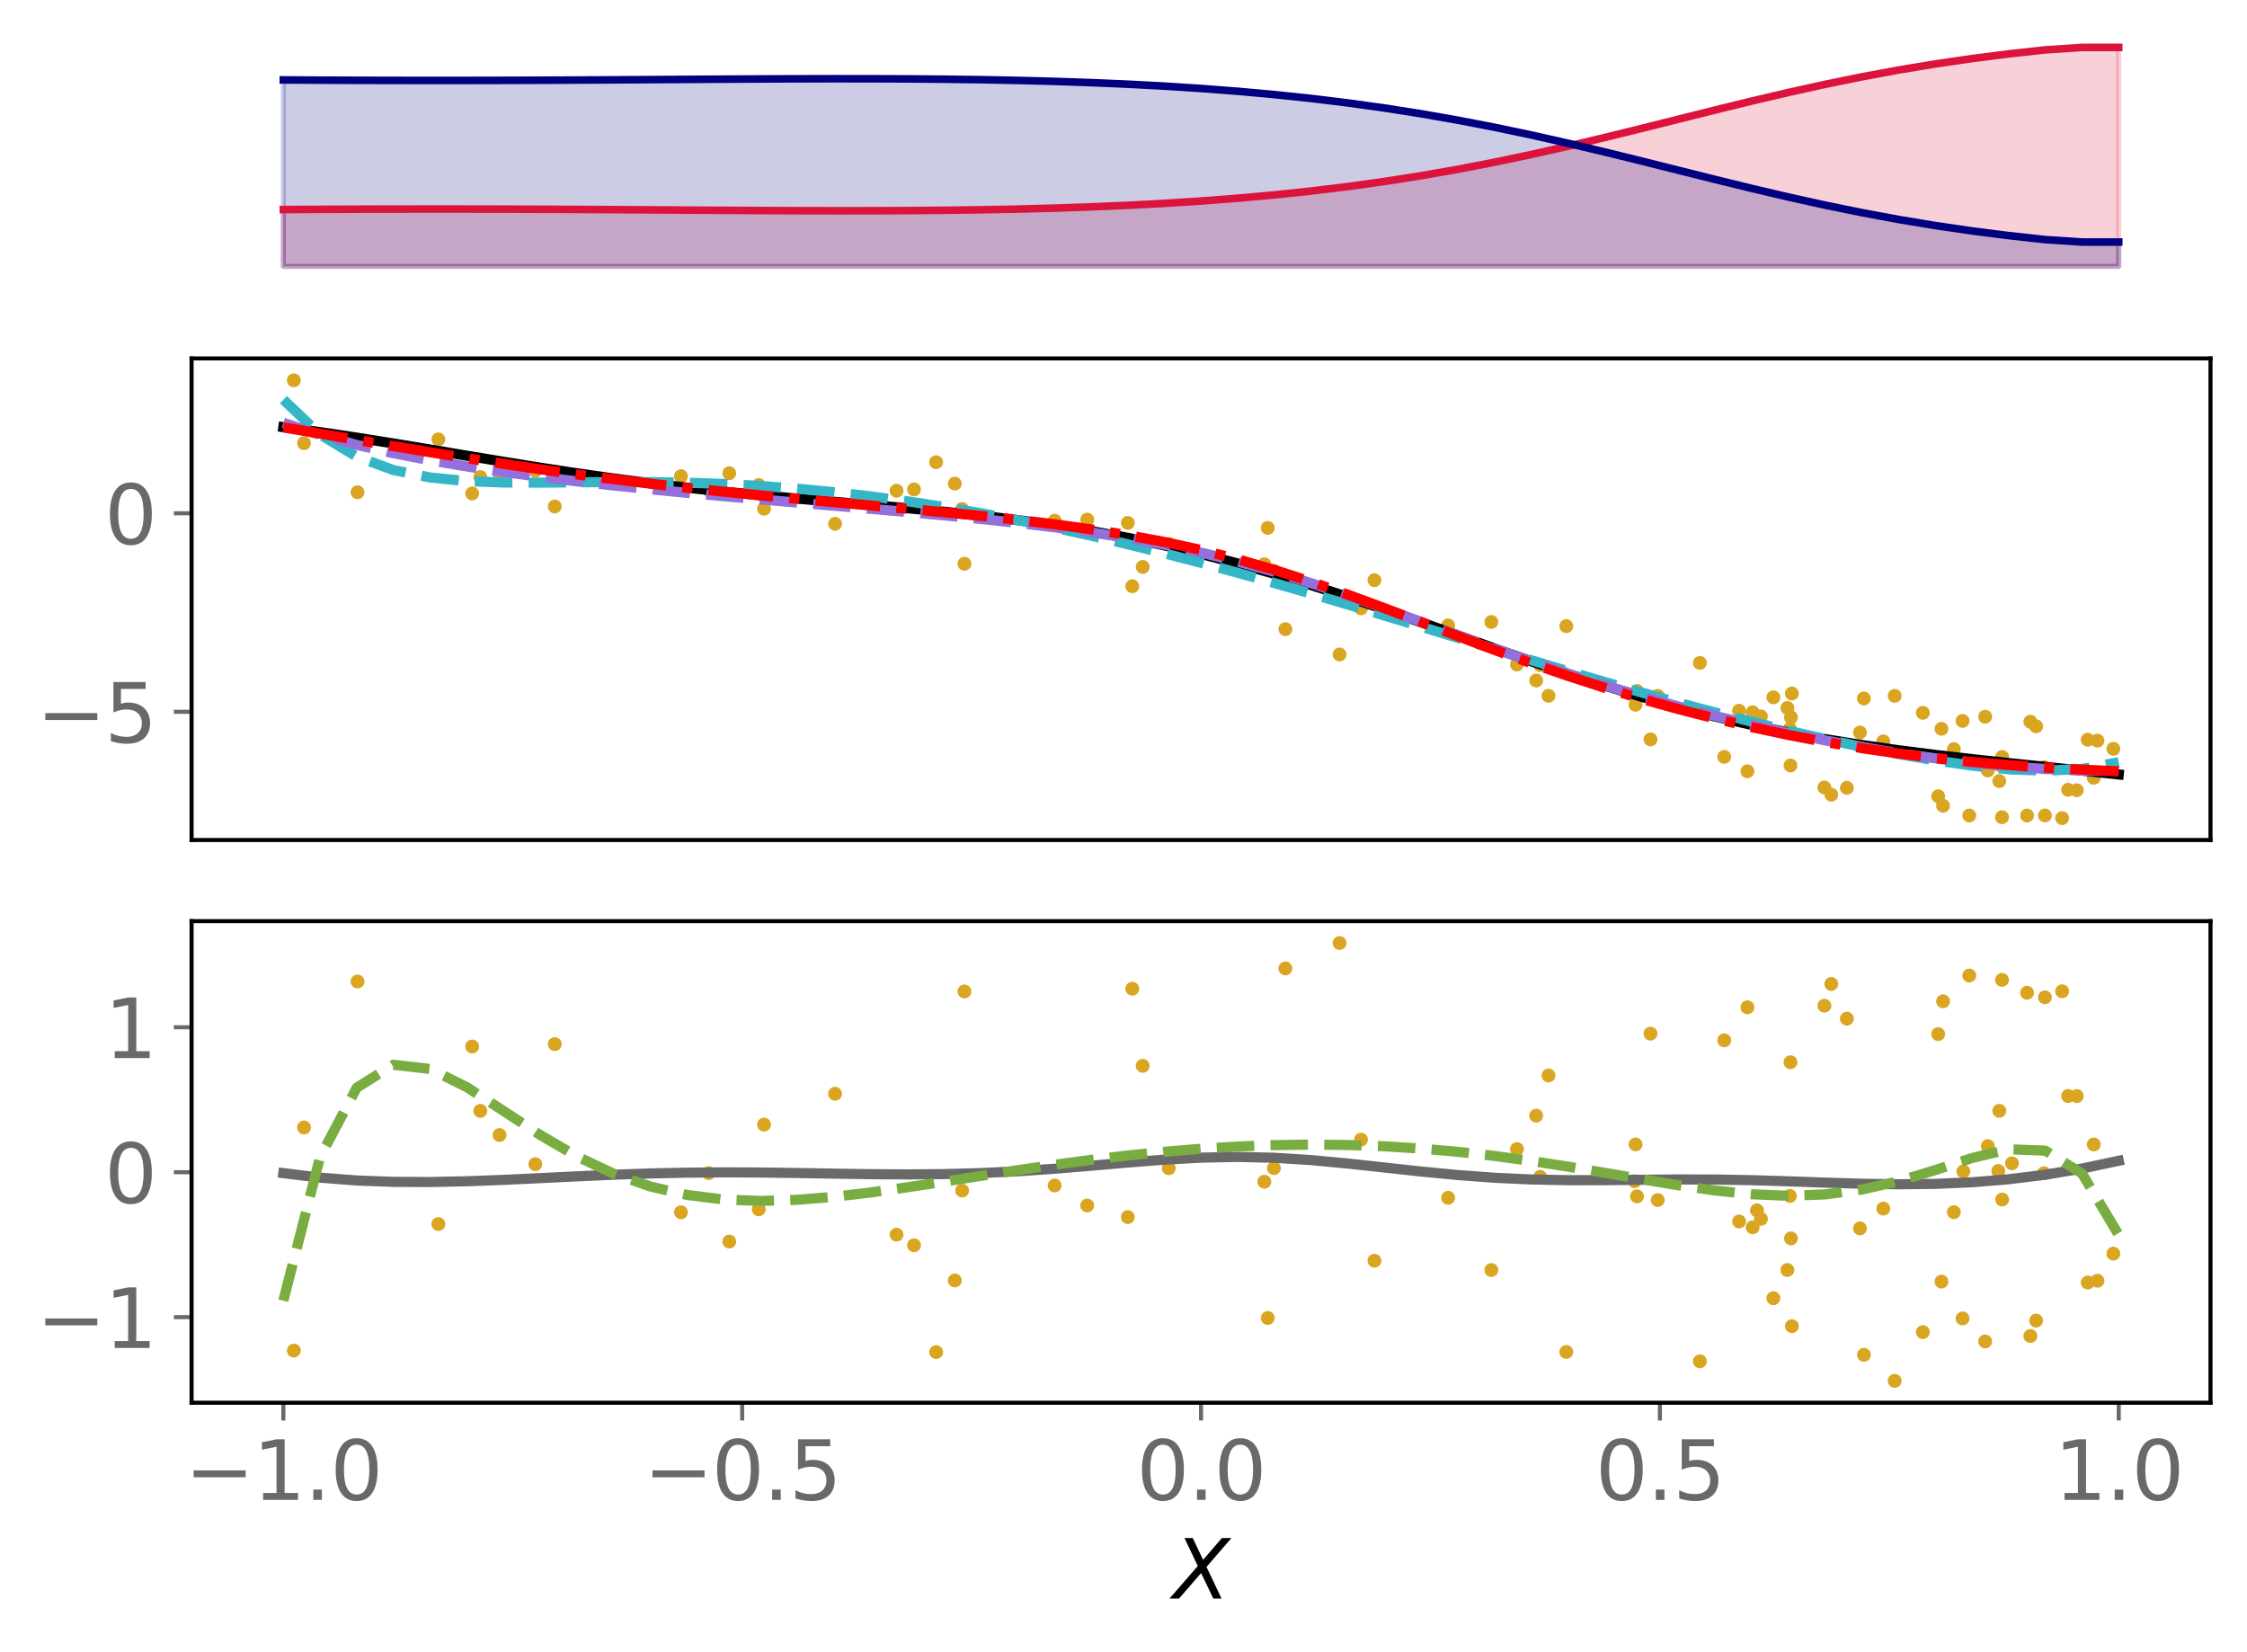 <?xml version="1.0" encoding="utf-8" standalone="no"?>
<!DOCTYPE svg PUBLIC "-//W3C//DTD SVG 1.1//EN"
  "http://www.w3.org/Graphics/SVG/1.1/DTD/svg11.dtd">
<svg xmlns:xlink="http://www.w3.org/1999/xlink" width="443.207pt" height="325.85pt" viewBox="0 0 443.207 325.85" xmlns="http://www.w3.org/2000/svg" version="1.1">
 <defs>
  <style type="text/css">*{stroke-linejoin: round; stroke-linecap: butt}</style>
 </defs>
 <g id="figure_1">
  <g id="patch_1">
   <path d="M 0 325.85 
L 443.207 325.85 
L 443.207 0 
L 0 0 
z
" style="fill: #ffffff"/>
  </g>
  <g id="axes_1">
   <g id="patch_2">
    <path d="M 37.788 54.696 
L 436.007 54.696 
L 436.007 7.2 
L 37.788 7.2 
z
" style="fill: #ffffff"/>
   </g>
   <g id="PolyCollection_1">
    <defs>
     <path id="m23e1504a5f" d="M 55.888 -273.313 
L 55.888 -284.517 
L 63.129 -284.559 
L 70.369 -284.59 
L 77.609 -284.61 
L 84.85 -284.618 
L 92.09 -284.615 
L 99.331 -284.6 
L 106.571 -284.575 
L 113.811 -284.541 
L 121.052 -284.501 
L 128.292 -284.456 
L 135.532 -284.409 
L 142.773 -284.364 
L 150.013 -284.325 
L 157.254 -284.295 
L 164.494 -284.28 
L 171.734 -284.285 
L 178.975 -284.314 
L 186.215 -284.374 
L 193.455 -284.47 
L 200.696 -284.609 
L 207.936 -284.798 
L 215.176 -285.043 
L 222.417 -285.353 
L 229.657 -285.736 
L 236.898 -286.2 
L 244.138 -286.755 
L 251.378 -287.409 
L 258.619 -288.173 
L 265.859 -289.054 
L 273.099 -290.059 
L 280.34 -291.195 
L 287.58 -292.463 
L 294.82 -293.862 
L 302.061 -295.383 
L 309.301 -297.014 
L 316.541 -298.734 
L 323.782 -300.516 
L 331.022 -302.33 
L 338.263 -304.141 
L 345.503 -305.913 
L 352.743 -307.613 
L 359.984 -309.214 
L 367.224 -310.693 
L 374.464 -312.036 
L 381.705 -313.238 
L 388.945 -314.297 
L 396.185 -315.22 
L 403.426 -316.015 
L 410.666 -316.491 
L 417.907 -316.491 
L 417.907 -273.313 
L 417.907 -273.313 
L 410.666 -273.313 
L 403.426 -273.313 
L 396.185 -273.313 
L 388.945 -273.313 
L 381.705 -273.313 
L 374.464 -273.313 
L 367.224 -273.313 
L 359.984 -273.313 
L 352.743 -273.313 
L 345.503 -273.313 
L 338.263 -273.313 
L 331.022 -273.313 
L 323.782 -273.313 
L 316.541 -273.313 
L 309.301 -273.313 
L 302.061 -273.313 
L 294.82 -273.313 
L 287.58 -273.313 
L 280.34 -273.313 
L 273.099 -273.313 
L 265.859 -273.313 
L 258.619 -273.313 
L 251.378 -273.313 
L 244.138 -273.313 
L 236.898 -273.313 
L 229.657 -273.313 
L 222.417 -273.313 
L 215.176 -273.313 
L 207.936 -273.313 
L 200.696 -273.313 
L 193.455 -273.313 
L 186.215 -273.313 
L 178.975 -273.313 
L 171.734 -273.313 
L 164.494 -273.313 
L 157.254 -273.313 
L 150.013 -273.313 
L 142.773 -273.313 
L 135.532 -273.313 
L 128.292 -273.313 
L 121.052 -273.313 
L 113.811 -273.313 
L 106.571 -273.313 
L 99.331 -273.313 
L 92.09 -273.313 
L 84.85 -273.313 
L 77.609 -273.313 
L 70.369 -273.313 
L 63.129 -273.313 
L 55.888 -273.313 
z
" style="stroke: #dc143c; stroke-opacity: 0.2"/>
    </defs>
    <g clip-path="url(#p2ebf3bf8c5)">
     <use xlink:href="#m23e1504a5f" x="0" y="325.85" style="fill: #dc143c; fill-opacity: 0.2; stroke: #dc143c; stroke-opacity: 0.2"/>
    </g>
   </g>
   <g id="PolyCollection_2">
    <defs>
     <path id="me91629102e" d="M 55.888 -273.313 
L 55.888 -310.085 
L 63.129 -310.043 
L 70.369 -310.011 
L 77.609 -309.992 
L 84.85 -309.983 
L 92.09 -309.987 
L 99.331 -310.002 
L 106.571 -310.027 
L 113.811 -310.06 
L 121.052 -310.101 
L 128.292 -310.146 
L 135.532 -310.193 
L 142.773 -310.238 
L 150.013 -310.277 
L 157.254 -310.306 
L 164.494 -310.321 
L 171.734 -310.317 
L 178.975 -310.288 
L 186.215 -310.228 
L 193.455 -310.132 
L 200.696 -309.993 
L 207.936 -309.804 
L 215.176 -309.558 
L 222.417 -309.248 
L 229.657 -308.865 
L 236.898 -308.401 
L 244.138 -307.847 
L 251.378 -307.192 
L 258.619 -306.429 
L 265.859 -305.548 
L 273.099 -304.542 
L 280.34 -303.407 
L 287.58 -302.138 
L 294.82 -300.74 
L 302.061 -299.219 
L 309.301 -297.588 
L 316.541 -295.868 
L 323.782 -294.085 
L 331.022 -292.271 
L 338.263 -290.461 
L 345.503 -288.689 
L 352.743 -286.989 
L 359.984 -285.388 
L 367.224 -283.909 
L 374.464 -282.565 
L 381.705 -281.364 
L 388.945 -280.304 
L 396.185 -279.381 
L 403.426 -278.586 
L 410.666 -278.11 
L 417.907 -278.11 
L 417.907 -273.313 
L 417.907 -273.313 
L 410.666 -273.313 
L 403.426 -273.313 
L 396.185 -273.313 
L 388.945 -273.313 
L 381.705 -273.313 
L 374.464 -273.313 
L 367.224 -273.313 
L 359.984 -273.313 
L 352.743 -273.313 
L 345.503 -273.313 
L 338.263 -273.313 
L 331.022 -273.313 
L 323.782 -273.313 
L 316.541 -273.313 
L 309.301 -273.313 
L 302.061 -273.313 
L 294.82 -273.313 
L 287.58 -273.313 
L 280.34 -273.313 
L 273.099 -273.313 
L 265.859 -273.313 
L 258.619 -273.313 
L 251.378 -273.313 
L 244.138 -273.313 
L 236.898 -273.313 
L 229.657 -273.313 
L 222.417 -273.313 
L 215.176 -273.313 
L 207.936 -273.313 
L 200.696 -273.313 
L 193.455 -273.313 
L 186.215 -273.313 
L 178.975 -273.313 
L 171.734 -273.313 
L 164.494 -273.313 
L 157.254 -273.313 
L 150.013 -273.313 
L 142.773 -273.313 
L 135.532 -273.313 
L 128.292 -273.313 
L 121.052 -273.313 
L 113.811 -273.313 
L 106.571 -273.313 
L 99.331 -273.313 
L 92.09 -273.313 
L 84.85 -273.313 
L 77.609 -273.313 
L 70.369 -273.313 
L 63.129 -273.313 
L 55.888 -273.313 
z
" style="stroke: #000080; stroke-opacity: 0.2"/>
    </defs>
    <g clip-path="url(#p2ebf3bf8c5)">
     <use xlink:href="#me91629102e" x="0" y="325.85" style="fill: #000080; fill-opacity: 0.2; stroke: #000080; stroke-opacity: 0.2"/>
    </g>
   </g>
   <g id="matplotlib.axis_1"/>
   <g id="matplotlib.axis_2"/>
   <g id="line2d_1">
    <path d="M 55.888 41.333 
L 63.129 41.291 
L 70.369 41.26 
L 77.609 41.24 
L 84.85 41.232 
L 92.09 41.235 
L 99.331 41.25 
L 106.571 41.275 
L 113.811 41.309 
L 121.052 41.349 
L 128.292 41.394 
L 135.532 41.441 
L 142.773 41.486 
L 150.013 41.525 
L 157.254 41.555 
L 164.494 41.57 
L 171.734 41.565 
L 178.975 41.536 
L 186.215 41.476 
L 193.455 41.38 
L 200.696 41.241 
L 207.936 41.052 
L 215.176 40.807 
L 222.417 40.497 
L 229.657 40.114 
L 236.898 39.65 
L 244.138 39.095 
L 251.378 38.441 
L 258.619 37.677 
L 265.859 36.796 
L 273.099 35.791 
L 280.34 34.655 
L 287.58 33.387 
L 294.82 31.988 
L 302.061 30.467 
L 309.301 28.836 
L 316.541 27.116 
L 323.782 25.334 
L 331.022 23.52 
L 338.263 21.709 
L 345.503 19.937 
L 352.743 18.237 
L 359.984 16.636 
L 367.224 15.157 
L 374.464 13.814 
L 381.705 12.612 
L 388.945 11.553 
L 396.185 10.63 
L 403.426 9.835 
L 410.666 9.359 
L 417.907 9.359 
" clip-path="url(#p2ebf3bf8c5)" style="fill: none; stroke: #dc143c; stroke-width: 1.5; stroke-linecap: square"/>
   </g>
   <g id="line2d_2">
    <path d="M 55.888 15.765 
L 63.129 15.807 
L 70.369 15.839 
L 77.609 15.858 
L 84.85 15.867 
L 92.09 15.863 
L 99.331 15.848 
L 106.571 15.823 
L 113.811 15.79 
L 121.052 15.749 
L 128.292 15.704 
L 135.532 15.657 
L 142.773 15.612 
L 150.013 15.573 
L 157.254 15.544 
L 164.494 15.529 
L 171.734 15.533 
L 178.975 15.562 
L 186.215 15.622 
L 193.455 15.718 
L 200.696 15.857 
L 207.936 16.046 
L 215.176 16.292 
L 222.417 16.602 
L 229.657 16.985 
L 236.898 17.449 
L 244.138 18.003 
L 251.378 18.658 
L 258.619 19.421 
L 265.859 20.302 
L 273.099 21.308 
L 280.34 22.443 
L 287.58 23.712 
L 294.82 25.11 
L 302.061 26.631 
L 309.301 28.262 
L 316.541 29.982 
L 323.782 31.765 
L 331.022 33.579 
L 338.263 35.389 
L 345.503 37.161 
L 352.743 38.861 
L 359.984 40.462 
L 367.224 41.941 
L 374.464 43.285 
L 381.705 44.486 
L 388.945 45.546 
L 396.185 46.469 
L 403.426 47.264 
L 410.666 47.74 
L 417.907 47.74 
" clip-path="url(#p2ebf3bf8c5)" style="fill: none; stroke: #000080; stroke-width: 1.5; stroke-linecap: square"/>
   </g>
  </g>
  <g id="axes_2">
   <g id="patch_3">
    <path d="M 37.788 165.688 
L 436.007 165.688 
L 436.007 70.696 
L 37.788 70.696 
z
" style="fill: #ffffff"/>
   </g>
   <g id="PathCollection_1">
    <defs>
     <path id="m4d0fb0f970" d="M 0 0.866 
C 0.23 0.866 0.45 0.775 0.612 0.612 
C 0.775 0.45 0.866 0.23 0.866 0 
C 0.866 -0.23 0.775 -0.45 0.612 -0.612 
C 0.45 -0.775 0.23 -0.866 0 -0.866 
C -0.23 -0.866 -0.45 -0.775 -0.612 -0.612 
C -0.775 -0.45 -0.866 -0.23 -0.866 0 
C -0.866 0.23 -0.775 0.45 -0.612 0.612 
C -0.45 0.775 -0.23 0.866 0 0.866 
z
" style="stroke: #daa520"/>
    </defs>
    <g clip-path="url(#p4eb2ddd536)">
     <use xlink:href="#m4d0fb0f970" x="403.346" y="160.84" style="fill: #daa520; stroke: #daa520"/>
     <use xlink:href="#m4d0fb0f970" x="371.475" y="146.242" style="fill: #daa520; stroke: #daa520"/>
     <use xlink:href="#m4d0fb0f970" x="394.911" y="149.313" style="fill: #daa520; stroke: #daa520"/>
     <use xlink:href="#m4d0fb0f970" x="189.772" y="100.392" style="fill: #daa520; stroke: #daa520"/>
     <use xlink:href="#m4d0fb0f970" x="109.422" y="99.893" style="fill: #daa520; stroke: #daa520"/>
     <use xlink:href="#m4d0fb0f970" x="322.899" y="136.284" style="fill: #daa520; stroke: #daa520"/>
     <use xlink:href="#m4d0fb0f970" x="349.786" y="137.544" style="fill: #daa520; stroke: #daa520"/>
     <use xlink:href="#m4d0fb0f970" x="412.978" y="153.417" style="fill: #daa520; stroke: #daa520"/>
     <use xlink:href="#m4d0fb0f970" x="353.44" y="136.786" style="fill: #daa520; stroke: #daa520"/>
     <use xlink:href="#m4d0fb0f970" x="394.351" y="154.061" style="fill: #daa520; stroke: #daa520"/>
     <use xlink:href="#m4d0fb0f970" x="373.72" y="137.253" style="fill: #daa520; stroke: #daa520"/>
     <use xlink:href="#m4d0fb0f970" x="396.853" y="151.422" style="fill: #daa520; stroke: #daa520"/>
     <use xlink:href="#m4d0fb0f970" x="361.212" y="156.741" style="fill: #daa520; stroke: #daa520"/>
     <use xlink:href="#m4d0fb0f970" x="353.254" y="141.491" style="fill: #daa520; stroke: #daa520"/>
     <use xlink:href="#m4d0fb0f970" x="345.697" y="140.482" style="fill: #daa520; stroke: #daa520"/>
     <use xlink:href="#m4d0fb0f970" x="364.286" y="155.392" style="fill: #daa520; stroke: #daa520"/>
     <use xlink:href="#m4d0fb0f970" x="411.791" y="145.899" style="fill: #daa520; stroke: #daa520"/>
     <use xlink:href="#m4d0fb0f970" x="394.148" y="150.795" style="fill: #daa520; stroke: #daa520"/>
     <use xlink:href="#m4d0fb0f970" x="391.565" y="141.367" style="fill: #daa520; stroke: #daa520"/>
     <use xlink:href="#m4d0fb0f970" x="353.159" y="150.992" style="fill: #daa520; stroke: #daa520"/>
     <use xlink:href="#m4d0fb0f970" x="299.213" y="131.069" style="fill: #daa520; stroke: #daa520"/>
     <use xlink:href="#m4d0fb0f970" x="59.965" y="87.411" style="fill: #daa520; stroke: #daa520"/>
     <use xlink:href="#m4d0fb0f970" x="86.466" y="86.663" style="fill: #daa520; stroke: #daa520"/>
     <use xlink:href="#m4d0fb0f970" x="253.533" y="124.097" style="fill: #daa520; stroke: #daa520"/>
     <use xlink:href="#m4d0fb0f970" x="392.081" y="151.967" style="fill: #daa520; stroke: #daa520"/>
     <use xlink:href="#m4d0fb0f970" x="222.457" y="103.132" style="fill: #daa520; stroke: #daa520"/>
     <use xlink:href="#m4d0fb0f970" x="150.702" y="100.344" style="fill: #daa520; stroke: #daa520"/>
     <use xlink:href="#m4d0fb0f970" x="409.634" y="155.866" style="fill: #daa520; stroke: #daa520"/>
     <use xlink:href="#m4d0fb0f970" x="322.605" y="139.006" style="fill: #daa520; stroke: #daa520"/>
     <use xlink:href="#m4d0fb0f970" x="322.412" y="136.963" style="fill: #daa520; stroke: #daa520"/>
     <use xlink:href="#m4d0fb0f970" x="343.021" y="140.191" style="fill: #daa520; stroke: #daa520"/>
     <use xlink:href="#m4d0fb0f970" x="335.287" y="130.753" style="fill: #daa520; stroke: #daa520"/>
     <use xlink:href="#m4d0fb0f970" x="251.276" y="112.603" style="fill: #daa520; stroke: #daa520"/>
     <use xlink:href="#m4d0fb0f970" x="359.85" y="155.325" style="fill: #daa520; stroke: #daa520"/>
     <use xlink:href="#m4d0fb0f970" x="303.003" y="134.226" style="fill: #daa520; stroke: #daa520"/>
     <use xlink:href="#m4d0fb0f970" x="57.961" y="75.014" style="fill: #daa520; stroke: #daa520"/>
     <use xlink:href="#m4d0fb0f970" x="344.667" y="152.139" style="fill: #daa520; stroke: #daa520"/>
     <use xlink:href="#m4d0fb0f970" x="143.844" y="93.345" style="fill: #daa520; stroke: #daa520"/>
     <use xlink:href="#m4d0fb0f970" x="406.743" y="161.37" style="fill: #daa520; stroke: #daa520"/>
     <use xlink:href="#m4d0fb0f970" x="388.427" y="160.851" style="fill: #daa520; stroke: #daa520"/>
     <use xlink:href="#m4d0fb0f970" x="346.549" y="141.59" style="fill: #daa520; stroke: #daa520"/>
     <use xlink:href="#m4d0fb0f970" x="164.713" y="103.313" style="fill: #daa520; stroke: #daa520"/>
     <use xlink:href="#m4d0fb0f970" x="326.978" y="137.25" style="fill: #daa520; stroke: #daa520"/>
     <use xlink:href="#m4d0fb0f970" x="385.39" y="147.763" style="fill: #daa520; stroke: #daa520"/>
     <use xlink:href="#m4d0fb0f970" x="387.105" y="142.194" style="fill: #daa520; stroke: #daa520"/>
     <use xlink:href="#m4d0fb0f970" x="407.921" y="155.777" style="fill: #daa520; stroke: #daa520"/>
     <use xlink:href="#m4d0fb0f970" x="399.828" y="160.855" style="fill: #daa520; stroke: #daa520"/>
     <use xlink:href="#m4d0fb0f970" x="294.158" y="122.681" style="fill: #daa520; stroke: #daa520"/>
     <use xlink:href="#m4d0fb0f970" x="268.45" y="119.997" style="fill: #daa520; stroke: #daa520"/>
     <use xlink:href="#m4d0fb0f970" x="249.38" y="111.294" style="fill: #daa520; stroke: #daa520"/>
     <use xlink:href="#m4d0fb0f970" x="176.838" y="96.793" style="fill: #daa520; stroke: #daa520"/>
     <use xlink:href="#m4d0fb0f970" x="93.131" y="97.329" style="fill: #daa520; stroke: #daa520"/>
     <use xlink:href="#m4d0fb0f970" x="271.097" y="114.434" style="fill: #daa520; stroke: #daa520"/>
     <use xlink:href="#m4d0fb0f970" x="134.314" y="93.919" style="fill: #daa520; stroke: #daa520"/>
     <use xlink:href="#m4d0fb0f970" x="190.231" y="111.197" style="fill: #daa520; stroke: #daa520"/>
     <use xlink:href="#m4d0fb0f970" x="250.051" y="104.134" style="fill: #daa520; stroke: #daa520"/>
     <use xlink:href="#m4d0fb0f970" x="308.944" y="123.501" style="fill: #daa520; stroke: #daa520"/>
     <use xlink:href="#m4d0fb0f970" x="383.258" y="158.932" style="fill: #daa520; stroke: #daa520"/>
     <use xlink:href="#m4d0fb0f970" x="230.533" y="107.292" style="fill: #daa520; stroke: #daa520"/>
     <use xlink:href="#m4d0fb0f970" x="139.788" y="96.625" style="fill: #daa520; stroke: #daa520"/>
     <use xlink:href="#m4d0fb0f970" x="413.714" y="146.087" style="fill: #daa520; stroke: #daa520"/>
     <use xlink:href="#m4d0fb0f970" x="303.79" y="131.197" style="fill: #daa520; stroke: #daa520"/>
     <use xlink:href="#m4d0fb0f970" x="223.334" y="115.623" style="fill: #daa520; stroke: #daa520"/>
     <use xlink:href="#m4d0fb0f970" x="367.639" y="137.767" style="fill: #daa520; stroke: #daa520"/>
     <use xlink:href="#m4d0fb0f970" x="340.093" y="149.285" style="fill: #daa520; stroke: #daa520"/>
     <use xlink:href="#m4d0fb0f970" x="403.146" y="151.322" style="fill: #daa520; stroke: #daa520"/>
     <use xlink:href="#m4d0fb0f970" x="400.475" y="142.352" style="fill: #daa520; stroke: #daa520"/>
     <use xlink:href="#m4d0fb0f970" x="305.431" y="137.245" style="fill: #daa520; stroke: #daa520"/>
     <use xlink:href="#m4d0fb0f970" x="184.648" y="91.17" style="fill: #daa520; stroke: #daa520"/>
     <use xlink:href="#m4d0fb0f970" x="353.047" y="143.743" style="fill: #daa520; stroke: #daa520"/>
     <use xlink:href="#m4d0fb0f970" x="285.637" y="123.369" style="fill: #daa520; stroke: #daa520"/>
     <use xlink:href="#m4d0fb0f970" x="105.589" y="92.859" style="fill: #daa520; stroke: #daa520"/>
     <use xlink:href="#m4d0fb0f970" x="214.449" y="102.493" style="fill: #daa520; stroke: #daa520"/>
     <use xlink:href="#m4d0fb0f970" x="416.85" y="147.693" style="fill: #daa520; stroke: #daa520"/>
     <use xlink:href="#m4d0fb0f970" x="325.551" y="145.839" style="fill: #daa520; stroke: #daa520"/>
     <use xlink:href="#m4d0fb0f970" x="387.267" y="150.155" style="fill: #daa520; stroke: #daa520"/>
     <use xlink:href="#m4d0fb0f970" x="180.288" y="96.533" style="fill: #daa520; stroke: #daa520"/>
     <use xlink:href="#m4d0fb0f970" x="352.553" y="139.641" style="fill: #daa520; stroke: #daa520"/>
     <use xlink:href="#m4d0fb0f970" x="98.527" y="93.384" style="fill: #daa520; stroke: #daa520"/>
     <use xlink:href="#m4d0fb0f970" x="264.217" y="129.083" style="fill: #daa520; stroke: #daa520"/>
     <use xlink:href="#m4d0fb0f970" x="225.392" y="111.825" style="fill: #daa520; stroke: #daa520"/>
     <use xlink:href="#m4d0fb0f970" x="401.617" y="143.26" style="fill: #daa520; stroke: #daa520"/>
     <use xlink:href="#m4d0fb0f970" x="347.336" y="141.303" style="fill: #daa520; stroke: #daa520"/>
     <use xlink:href="#m4d0fb0f970" x="382.946" y="143.752" style="fill: #daa520; stroke: #daa520"/>
     <use xlink:href="#m4d0fb0f970" x="70.523" y="97.095" style="fill: #daa520; stroke: #daa520"/>
     <use xlink:href="#m4d0fb0f970" x="366.864" y="144.479" style="fill: #daa520; stroke: #daa520"/>
     <use xlink:href="#m4d0fb0f970" x="394.888" y="161.182" style="fill: #daa520; stroke: #daa520"/>
     <use xlink:href="#m4d0fb0f970" x="188.327" y="95.392" style="fill: #daa520; stroke: #daa520"/>
     <use xlink:href="#m4d0fb0f970" x="379.272" y="140.6" style="fill: #daa520; stroke: #daa520"/>
     <use xlink:href="#m4d0fb0f970" x="382.298" y="157.052" style="fill: #daa520; stroke: #daa520"/>
     <use xlink:href="#m4d0fb0f970" x="208.028" y="102.697" style="fill: #daa520; stroke: #daa520"/>
     <use xlink:href="#m4d0fb0f970" x="94.741" y="94.103" style="fill: #daa520; stroke: #daa520"/>
     <use xlink:href="#m4d0fb0f970" x="149.662" y="95.665" style="fill: #daa520; stroke: #daa520"/>
    </g>
   </g>
   <g id="matplotlib.axis_3"/>
   <g id="matplotlib.axis_4">
    <g id="ytick_1">
     <g id="line2d_3">
      <defs>
       <path id="mb9c3f3dc21" d="M 0 0 
L -3.5 0 
" style="stroke: #696969; stroke-width: 0.8"/>
      </defs>
      <g>
       <use xlink:href="#mb9c3f3dc21" x="37.788" y="140.394" style="fill: #696969; stroke: #696969; stroke-width: 0.8"/>
      </g>
     </g>
     <g id="text_1">
      <!-- −5 -->
      <g style="fill: #696969" transform="translate(7.2 146.472) scale(0.16 -0.16)">
       <defs>
        <path id="DejaVuSans-2212" d="M 678 2272 
L 4684 2272 
L 4684 1741 
L 678 1741 
L 678 2272 
z
" transform="scale(0.016)"/>
        <path id="DejaVuSans-35" d="M 691 4666 
L 3169 4666 
L 3169 4134 
L 1269 4134 
L 1269 2991 
Q 1406 3038 1543 3061 
Q 1681 3084 1819 3084 
Q 2600 3084 3056 2656 
Q 3513 2228 3513 1497 
Q 3513 744 3044 326 
Q 2575 -91 1722 -91 
Q 1428 -91 1123 -41 
Q 819 9 494 109 
L 494 744 
Q 775 591 1075 516 
Q 1375 441 1709 441 
Q 2250 441 2565 725 
Q 2881 1009 2881 1497 
Q 2881 1984 2565 2268 
Q 2250 2553 1709 2553 
Q 1456 2553 1204 2497 
Q 953 2441 691 2322 
L 691 4666 
z
" transform="scale(0.016)"/>
       </defs>
       <use xlink:href="#DejaVuSans-2212"/>
       <use xlink:href="#DejaVuSans-35" x="83.789"/>
      </g>
     </g>
    </g>
    <g id="ytick_2">
     <g id="line2d_4">
      <g>
       <use xlink:href="#mb9c3f3dc21" x="37.788" y="101.236" style="fill: #696969; stroke: #696969; stroke-width: 0.8"/>
      </g>
     </g>
     <g id="text_2">
      <!-- 0 -->
      <g style="fill: #696969" transform="translate(20.608 107.315) scale(0.16 -0.16)">
       <defs>
        <path id="DejaVuSans-30" d="M 2034 4250 
Q 1547 4250 1301 3770 
Q 1056 3291 1056 2328 
Q 1056 1369 1301 889 
Q 1547 409 2034 409 
Q 2525 409 2770 889 
Q 3016 1369 3016 2328 
Q 3016 3291 2770 3770 
Q 2525 4250 2034 4250 
z
M 2034 4750 
Q 2819 4750 3233 4129 
Q 3647 3509 3647 2328 
Q 3647 1150 3233 529 
Q 2819 -91 2034 -91 
Q 1250 -91 836 529 
Q 422 1150 422 2328 
Q 422 3509 836 4129 
Q 1250 4750 2034 4750 
z
" transform="scale(0.016)"/>
       </defs>
       <use xlink:href="#DejaVuSans-30"/>
      </g>
     </g>
    </g>
   </g>
   <g id="line2d_5">
    <path d="M 55.888 84.253 
L 63.129 85.237 
L 70.369 86.318 
L 77.609 87.471 
L 84.85 88.669 
L 92.09 89.883 
L 99.331 91.084 
L 106.571 92.248 
L 113.811 93.353 
L 121.052 94.383 
L 128.292 95.331 
L 135.532 96.194 
L 142.773 96.976 
L 150.013 97.689 
L 157.254 98.349 
L 164.494 98.977 
L 171.734 99.6 
L 178.975 100.243 
L 186.215 100.936 
L 193.455 101.707 
L 200.696 102.583 
L 207.936 103.589 
L 215.176 104.746 
L 222.417 106.071 
L 229.657 107.576 
L 236.898 109.267 
L 244.138 111.142 
L 251.378 113.193 
L 258.619 115.406 
L 265.859 117.758 
L 273.099 120.22 
L 280.34 122.759 
L 287.58 125.336 
L 294.82 127.912 
L 302.061 130.447 
L 309.301 132.901 
L 316.541 135.24 
L 323.782 137.437 
L 331.022 139.468 
L 338.263 141.32 
L 345.503 142.988 
L 352.743 144.474 
L 359.984 145.789 
L 367.224 146.948 
L 374.464 147.975 
L 381.705 148.893 
L 388.945 149.729 
L 396.185 150.509 
L 403.426 151.259 
L 410.666 152 
L 417.907 152.754 
" clip-path="url(#p4eb2ddd536)" style="fill: none; stroke: #000000; stroke-width: 2; stroke-linecap: square"/>
   </g>
   <g id="line2d_6">
    <path d="M 55.888 78.826 
L 63.129 85.709 
L 70.369 90.081 
L 77.609 92.716 
L 84.85 94.183 
L 92.09 94.902 
L 99.331 95.17 
L 106.571 95.201 
L 113.811 95.138 
L 121.052 95.08 
L 128.292 95.09 
L 135.532 95.209 
L 142.773 95.457 
L 150.013 95.849 
L 157.254 96.388 
L 164.494 97.074 
L 171.734 97.905 
L 178.975 98.877 
L 186.215 99.984 
L 193.455 101.222 
L 200.696 102.584 
L 207.936 104.064 
L 215.176 105.655 
L 222.417 107.351 
L 229.657 109.143 
L 236.898 111.023 
L 244.138 112.983 
L 251.378 115.013 
L 258.619 117.104 
L 265.859 119.243 
L 273.099 121.419 
L 280.34 123.62 
L 287.58 125.831 
L 294.82 128.041 
L 302.061 130.235 
L 309.301 132.4 
L 316.541 134.522 
L 323.782 136.59 
L 331.022 138.593 
L 338.263 140.522 
L 345.503 142.367 
L 352.743 144.121 
L 359.984 145.776 
L 367.224 147.319 
L 374.464 148.731 
L 381.705 149.98 
L 388.945 151.01 
L 396.185 151.736 
L 403.426 152.021 
L 410.666 151.66 
L 417.907 150.35 
" clip-path="url(#p4eb2ddd536)" style="fill: none; stroke-dasharray: 7.4,3.2; stroke-dashoffset: 0; stroke: #34b6c6; stroke-width: 2"/>
   </g>
   <g id="line2d_7">
    <path d="M 55.888 83.381 
L 63.129 85.788 
L 70.369 87.754 
L 77.609 89.394 
L 84.85 90.794 
L 92.09 92.013 
L 99.331 93.094 
L 106.571 94.065 
L 113.811 94.948 
L 121.052 95.759 
L 128.292 96.51 
L 135.532 97.212 
L 142.773 97.877 
L 150.013 98.514 
L 157.254 99.134 
L 164.494 99.746 
L 171.734 100.362 
L 178.975 100.993 
L 186.215 101.655 
L 193.455 102.363 
L 200.696 103.138 
L 207.936 104.004 
L 215.176 104.989 
L 222.417 106.126 
L 229.657 107.45 
L 236.898 108.99 
L 244.138 110.769 
L 251.378 112.79 
L 258.619 115.036 
L 265.859 117.468 
L 273.099 120.034 
L 280.34 122.673 
L 287.58 125.328 
L 294.82 127.946 
L 302.061 130.482 
L 309.301 132.903 
L 316.541 135.189 
L 323.782 137.334 
L 331.022 139.34 
L 338.263 141.214 
L 345.503 142.956 
L 352.743 144.567 
L 359.984 146.041 
L 367.224 147.371 
L 374.464 148.552 
L 381.705 149.579 
L 388.945 150.45 
L 396.185 151.157 
L 403.426 151.684 
L 410.666 152.001 
L 417.907 152.061 
" clip-path="url(#p4eb2ddd536)" style="fill: none; stroke-dasharray: 7.4,3.2; stroke-dashoffset: 0; stroke: #9370db; stroke-width: 2"/>
   </g>
   <g id="line2d_8">
    <path d="M 55.888 84.303 
L 63.129 85.531 
L 70.369 86.765 
L 77.609 87.993 
L 84.85 89.2 
L 92.09 90.372 
L 99.331 91.498 
L 106.571 92.568 
L 113.811 93.576 
L 121.052 94.519 
L 128.292 95.399 
L 135.532 96.218 
L 142.773 96.984 
L 150.013 97.705 
L 157.254 98.392 
L 164.494 99.054 
L 171.734 99.707 
L 178.975 100.363 
L 186.215 101.039 
L 193.455 101.755 
L 200.696 102.535 
L 207.936 103.405 
L 215.176 104.398 
L 222.417 105.55 
L 229.657 106.899 
L 236.898 108.48 
L 244.138 110.317 
L 251.378 112.414 
L 258.619 114.752 
L 265.859 117.29 
L 273.099 119.969 
L 280.34 122.724 
L 287.58 125.491 
L 294.82 128.213 
L 302.061 130.839 
L 309.301 133.333 
L 316.541 135.671 
L 323.782 137.846 
L 331.022 139.86 
L 338.263 141.716 
L 345.503 143.419 
L 352.743 144.965 
L 359.984 146.351 
L 367.224 147.572 
L 374.464 148.627 
L 381.705 149.524 
L 388.945 150.273 
L 396.185 150.891 
L 403.426 151.395 
L 410.666 151.804 
L 417.907 152.135 
" clip-path="url(#p4eb2ddd536)" style="fill: none; stroke-dasharray: 12.8,3.2,2,3.2; stroke-dashoffset: 0; stroke: #ff0000; stroke-width: 2"/>
   </g>
   <g id="patch_4">
    <path d="M 37.788 165.688 
L 37.788 70.696 
" style="fill: none; stroke: #000000; stroke-width: 0.8; stroke-linejoin: miter; stroke-linecap: square"/>
   </g>
   <g id="patch_5">
    <path d="M 436.007 165.688 
L 436.007 70.696 
" style="fill: none; stroke: #000000; stroke-width: 0.8; stroke-linejoin: miter; stroke-linecap: square"/>
   </g>
   <g id="patch_6">
    <path d="M 37.788 165.688 
L 436.007 165.688 
" style="fill: none; stroke: #000000; stroke-width: 0.8; stroke-linejoin: miter; stroke-linecap: square"/>
   </g>
   <g id="patch_7">
    <path d="M 37.788 70.696 
L 436.007 70.696 
" style="fill: none; stroke: #000000; stroke-width: 0.8; stroke-linejoin: miter; stroke-linecap: square"/>
   </g>
  </g>
  <g id="axes_3">
   <g id="patch_8">
    <path d="M 37.788 276.68 
L 436.007 276.68 
L 436.007 181.688 
L 37.788 181.688 
z
" style="fill: #ffffff"/>
   </g>
   <g id="PathCollection_2">
    <g clip-path="url(#p56d3433032)">
     <use xlink:href="#m4d0fb0f970" x="403.346" y="196.713" style="fill: #daa520; stroke: #daa520"/>
     <use xlink:href="#m4d0fb0f970" x="371.475" y="238.396" style="fill: #daa520; stroke: #daa520"/>
     <use xlink:href="#m4d0fb0f970" x="394.911" y="236.602" style="fill: #daa520; stroke: #daa520"/>
     <use xlink:href="#m4d0fb0f970" x="189.772" y="234.831" style="fill: #daa520; stroke: #daa520"/>
     <use xlink:href="#m4d0fb0f970" x="109.422" y="205.947" style="fill: #daa520; stroke: #daa520"/>
     <use xlink:href="#m4d0fb0f970" x="322.899" y="235.976" style="fill: #daa520; stroke: #daa520"/>
     <use xlink:href="#m4d0fb0f970" x="349.786" y="256.062" style="fill: #daa520; stroke: #daa520"/>
     <use xlink:href="#m4d0fb0f970" x="412.978" y="225.737" style="fill: #daa520; stroke: #daa520"/>
     <use xlink:href="#m4d0fb0f970" x="353.44" y="261.579" style="fill: #daa520; stroke: #daa520"/>
     <use xlink:href="#m4d0fb0f970" x="394.351" y="219.105" style="fill: #daa520; stroke: #daa520"/>
     <use xlink:href="#m4d0fb0f970" x="373.72" y="272.362" style="fill: #daa520; stroke: #daa520"/>
     <use xlink:href="#m4d0fb0f970" x="396.853" y="229.456" style="fill: #daa520; stroke: #daa520"/>
     <use xlink:href="#m4d0fb0f970" x="361.212" y="194.081" style="fill: #daa520; stroke: #daa520"/>
     <use xlink:href="#m4d0fb0f970" x="353.254" y="244.265" style="fill: #daa520; stroke: #daa520"/>
     <use xlink:href="#m4d0fb0f970" x="345.697" y="242.086" style="fill: #daa520; stroke: #daa520"/>
     <use xlink:href="#m4d0fb0f970" x="364.286" y="200.927" style="fill: #daa520; stroke: #daa520"/>
     <use xlink:href="#m4d0fb0f970" x="411.791" y="252.972" style="fill: #daa520; stroke: #daa520"/>
     <use xlink:href="#m4d0fb0f970" x="394.148" y="230.97" style="fill: #daa520; stroke: #daa520"/>
     <use xlink:href="#m4d0fb0f970" x="391.565" y="264.588" style="fill: #daa520; stroke: #daa520"/>
     <use xlink:href="#m4d0fb0f970" x="353.159" y="209.515" style="fill: #daa520; stroke: #daa520"/>
     <use xlink:href="#m4d0fb0f970" x="299.213" y="226.65" style="fill: #daa520; stroke: #daa520"/>
     <use xlink:href="#m4d0fb0f970" x="59.965" y="222.381" style="fill: #daa520; stroke: #daa520"/>
     <use xlink:href="#m4d0fb0f970" x="86.466" y="241.436" style="fill: #daa520; stroke: #daa520"/>
     <use xlink:href="#m4d0fb0f970" x="253.533" y="191.016" style="fill: #daa520; stroke: #daa520"/>
     <use xlink:href="#m4d0fb0f970" x="392.081" y="226.056" style="fill: #daa520; stroke: #daa520"/>
     <use xlink:href="#m4d0fb0f970" x="222.457" y="240.059" style="fill: #daa520; stroke: #daa520"/>
     <use xlink:href="#m4d0fb0f970" x="150.702" y="221.82" style="fill: #daa520; stroke: #daa520"/>
     <use xlink:href="#m4d0fb0f970" x="409.634" y="216.188" style="fill: #daa520; stroke: #daa520"/>
     <use xlink:href="#m4d0fb0f970" x="322.605" y="225.725" style="fill: #daa520; stroke: #daa520"/>
     <use xlink:href="#m4d0fb0f970" x="322.412" y="232.976" style="fill: #daa520; stroke: #daa520"/>
     <use xlink:href="#m4d0fb0f970" x="343.021" y="240.923" style="fill: #daa520; stroke: #daa520"/>
     <use xlink:href="#m4d0fb0f970" x="335.287" y="268.511" style="fill: #daa520; stroke: #daa520"/>
     <use xlink:href="#m4d0fb0f970" x="251.276" y="230.404" style="fill: #daa520; stroke: #daa520"/>
     <use xlink:href="#m4d0fb0f970" x="359.85" y="198.363" style="fill: #daa520; stroke: #daa520"/>
     <use xlink:href="#m4d0fb0f970" x="303.003" y="220.058" style="fill: #daa520; stroke: #daa520"/>
     <use xlink:href="#m4d0fb0f970" x="57.961" y="266.395" style="fill: #daa520; stroke: #daa520"/>
     <use xlink:href="#m4d0fb0f970" x="344.667" y="198.686" style="fill: #daa520; stroke: #daa520"/>
     <use xlink:href="#m4d0fb0f970" x="143.844" y="244.89" style="fill: #daa520; stroke: #daa520"/>
     <use xlink:href="#m4d0fb0f970" x="406.743" y="195.52" style="fill: #daa520; stroke: #daa520"/>
     <use xlink:href="#m4d0fb0f970" x="388.427" y="192.416" style="fill: #daa520; stroke: #daa520"/>
     <use xlink:href="#m4d0fb0f970" x="346.549" y="238.735" style="fill: #daa520; stroke: #daa520"/>
     <use xlink:href="#m4d0fb0f970" x="164.713" y="215.736" style="fill: #daa520; stroke: #daa520"/>
     <use xlink:href="#m4d0fb0f970" x="326.978" y="236.702" style="fill: #daa520; stroke: #daa520"/>
     <use xlink:href="#m4d0fb0f970" x="385.39" y="239.093" style="fill: #daa520; stroke: #daa520"/>
     <use xlink:href="#m4d0fb0f970" x="387.105" y="260.052" style="fill: #daa520; stroke: #daa520"/>
     <use xlink:href="#m4d0fb0f970" x="407.921" y="216.178" style="fill: #daa520; stroke: #daa520"/>
     <use xlink:href="#m4d0fb0f970" x="399.828" y="195.809" style="fill: #daa520; stroke: #daa520"/>
     <use xlink:href="#m4d0fb0f970" x="294.158" y="250.504" style="fill: #daa520; stroke: #daa520"/>
     <use xlink:href="#m4d0fb0f970" x="268.45" y="224.782" style="fill: #daa520; stroke: #daa520"/>
     <use xlink:href="#m4d0fb0f970" x="249.38" y="233.091" style="fill: #daa520; stroke: #daa520"/>
     <use xlink:href="#m4d0fb0f970" x="176.838" y="243.527" style="fill: #daa520; stroke: #daa520"/>
     <use xlink:href="#m4d0fb0f970" x="93.131" y="206.414" style="fill: #daa520; stroke: #daa520"/>
     <use xlink:href="#m4d0fb0f970" x="271.097" y="248.669" style="fill: #daa520; stroke: #daa520"/>
     <use xlink:href="#m4d0fb0f970" x="134.314" y="239.113" style="fill: #daa520; stroke: #daa520"/>
     <use xlink:href="#m4d0fb0f970" x="190.231" y="195.555" style="fill: #daa520; stroke: #daa520"/>
     <use xlink:href="#m4d0fb0f970" x="250.051" y="259.962" style="fill: #daa520; stroke: #daa520"/>
     <use xlink:href="#m4d0fb0f970" x="308.944" y="266.661" style="fill: #daa520; stroke: #daa520"/>
     <use xlink:href="#m4d0fb0f970" x="383.258" y="197.497" style="fill: #daa520; stroke: #daa520"/>
     <use xlink:href="#m4d0fb0f970" x="230.533" y="230.427" style="fill: #daa520; stroke: #daa520"/>
     <use xlink:href="#m4d0fb0f970" x="139.788" y="231.39" style="fill: #daa520; stroke: #daa520"/>
     <use xlink:href="#m4d0fb0f970" x="413.714" y="252.618" style="fill: #daa520; stroke: #daa520"/>
     <use xlink:href="#m4d0fb0f970" x="303.79" y="232.123" style="fill: #daa520; stroke: #daa520"/>
     <use xlink:href="#m4d0fb0f970" x="223.334" y="195.019" style="fill: #daa520; stroke: #daa520"/>
     <use xlink:href="#m4d0fb0f970" x="367.639" y="267.236" style="fill: #daa520; stroke: #daa520"/>
     <use xlink:href="#m4d0fb0f970" x="340.093" y="205.202" style="fill: #daa520; stroke: #daa520"/>
     <use xlink:href="#m4d0fb0f970" x="403.146" y="231.412" style="fill: #daa520; stroke: #daa520"/>
     <use xlink:href="#m4d0fb0f970" x="400.475" y="263.516" style="fill: #daa520; stroke: #daa520"/>
     <use xlink:href="#m4d0fb0f970" x="305.431" y="212.13" style="fill: #daa520; stroke: #daa520"/>
     <use xlink:href="#m4d0fb0f970" x="184.648" y="266.692" style="fill: #daa520; stroke: #daa520"/>
     <use xlink:href="#m4d0fb0f970" x="353.047" y="235.894" style="fill: #daa520; stroke: #daa520"/>
     <use xlink:href="#m4d0fb0f970" x="285.637" y="236.252" style="fill: #daa520; stroke: #daa520"/>
     <use xlink:href="#m4d0fb0f970" x="105.589" y="229.63" style="fill: #daa520; stroke: #daa520"/>
     <use xlink:href="#m4d0fb0f970" x="214.449" y="237.775" style="fill: #daa520; stroke: #daa520"/>
     <use xlink:href="#m4d0fb0f970" x="416.85" y="247.264" style="fill: #daa520; stroke: #daa520"/>
     <use xlink:href="#m4d0fb0f970" x="325.551" y="203.88" style="fill: #daa520; stroke: #daa520"/>
     <use xlink:href="#m4d0fb0f970" x="387.267" y="231.05" style="fill: #daa520; stroke: #daa520"/>
     <use xlink:href="#m4d0fb0f970" x="180.288" y="245.628" style="fill: #daa520; stroke: #daa520"/>
     <use xlink:href="#m4d0fb0f970" x="352.553" y="250.502" style="fill: #daa520; stroke: #daa520"/>
     <use xlink:href="#m4d0fb0f970" x="98.527" y="223.877" style="fill: #daa520; stroke: #daa520"/>
     <use xlink:href="#m4d0fb0f970" x="264.217" y="186.006" style="fill: #daa520; stroke: #daa520"/>
     <use xlink:href="#m4d0fb0f970" x="225.392" y="210.229" style="fill: #daa520; stroke: #daa520"/>
     <use xlink:href="#m4d0fb0f970" x="401.617" y="260.479" style="fill: #daa520; stroke: #daa520"/>
     <use xlink:href="#m4d0fb0f970" x="347.336" y="240.416" style="fill: #daa520; stroke: #daa520"/>
     <use xlink:href="#m4d0fb0f970" x="382.946" y="252.784" style="fill: #daa520; stroke: #daa520"/>
     <use xlink:href="#m4d0fb0f970" x="70.523" y="193.597" style="fill: #daa520; stroke: #daa520"/>
     <use xlink:href="#m4d0fb0f970" x="366.864" y="242.293" style="fill: #daa520; stroke: #daa520"/>
     <use xlink:href="#m4d0fb0f970" x="394.888" y="193.271" style="fill: #daa520; stroke: #daa520"/>
     <use xlink:href="#m4d0fb0f970" x="188.327" y="252.566" style="fill: #daa520; stroke: #daa520"/>
     <use xlink:href="#m4d0fb0f970" x="379.272" y="262.748" style="fill: #daa520; stroke: #daa520"/>
     <use xlink:href="#m4d0fb0f970" x="382.298" y="203.97" style="fill: #daa520; stroke: #daa520"/>
     <use xlink:href="#m4d0fb0f970" x="208.028" y="233.835" style="fill: #daa520; stroke: #daa520"/>
     <use xlink:href="#m4d0fb0f970" x="94.741" y="219.117" style="fill: #daa520; stroke: #daa520"/>
     <use xlink:href="#m4d0fb0f970" x="149.662" y="238.532" style="fill: #daa520; stroke: #daa520"/>
    </g>
   </g>
   <g id="matplotlib.axis_5">
    <g id="xtick_1">
     <g id="line2d_9">
      <defs>
       <path id="m2df95ef034" d="M 0 0 
L 0 3.5 
" style="stroke: #696969; stroke-width: 0.8"/>
      </defs>
      <g>
       <use xlink:href="#m2df95ef034" x="55.888" y="276.68" style="fill: #696969; stroke: #696969; stroke-width: 0.8"/>
      </g>
     </g>
     <g id="text_3">
      <!-- −1.0 -->
      <g style="fill: #696969" transform="translate(36.462 295.837) scale(0.16 -0.16)">
       <defs>
        <path id="DejaVuSans-31" d="M 794 531 
L 1825 531 
L 1825 4091 
L 703 3866 
L 703 4441 
L 1819 4666 
L 2450 4666 
L 2450 531 
L 3481 531 
L 3481 0 
L 794 0 
L 794 531 
z
" transform="scale(0.016)"/>
        <path id="DejaVuSans-2e" d="M 684 794 
L 1344 794 
L 1344 0 
L 684 0 
L 684 794 
z
" transform="scale(0.016)"/>
       </defs>
       <use xlink:href="#DejaVuSans-2212"/>
       <use xlink:href="#DejaVuSans-31" x="83.789"/>
       <use xlink:href="#DejaVuSans-2e" x="147.412"/>
       <use xlink:href="#DejaVuSans-30" x="179.199"/>
      </g>
     </g>
    </g>
    <g id="xtick_2">
     <g id="line2d_10">
      <g>
       <use xlink:href="#m2df95ef034" x="146.393" y="276.68" style="fill: #696969; stroke: #696969; stroke-width: 0.8"/>
      </g>
     </g>
     <g id="text_4">
      <!-- −0.5 -->
      <g style="fill: #696969" transform="translate(126.967 295.837) scale(0.16 -0.16)">
       <use xlink:href="#DejaVuSans-2212"/>
       <use xlink:href="#DejaVuSans-30" x="83.789"/>
       <use xlink:href="#DejaVuSans-2e" x="147.412"/>
       <use xlink:href="#DejaVuSans-35" x="179.199"/>
      </g>
     </g>
    </g>
    <g id="xtick_3">
     <g id="line2d_11">
      <g>
       <use xlink:href="#m2df95ef034" x="236.898" y="276.68" style="fill: #696969; stroke: #696969; stroke-width: 0.8"/>
      </g>
     </g>
     <g id="text_5">
      <!-- 0.0 -->
      <g style="fill: #696969" transform="translate(224.175 295.837) scale(0.16 -0.16)">
       <use xlink:href="#DejaVuSans-30"/>
       <use xlink:href="#DejaVuSans-2e" x="63.623"/>
       <use xlink:href="#DejaVuSans-30" x="95.41"/>
      </g>
     </g>
    </g>
    <g id="xtick_4">
     <g id="line2d_12">
      <g>
       <use xlink:href="#m2df95ef034" x="327.402" y="276.68" style="fill: #696969; stroke: #696969; stroke-width: 0.8"/>
      </g>
     </g>
     <g id="text_6">
      <!-- 0.5 -->
      <g style="fill: #696969" transform="translate(314.68 295.837) scale(0.16 -0.16)">
       <use xlink:href="#DejaVuSans-30"/>
       <use xlink:href="#DejaVuSans-2e" x="63.623"/>
       <use xlink:href="#DejaVuSans-35" x="95.41"/>
      </g>
     </g>
    </g>
    <g id="xtick_5">
     <g id="line2d_13">
      <g>
       <use xlink:href="#m2df95ef034" x="417.907" y="276.68" style="fill: #696969; stroke: #696969; stroke-width: 0.8"/>
      </g>
     </g>
     <g id="text_7">
      <!-- 1.0 -->
      <g style="fill: #696969" transform="translate(405.184 295.837) scale(0.16 -0.16)">
       <use xlink:href="#DejaVuSans-31"/>
       <use xlink:href="#DejaVuSans-2e" x="63.623"/>
       <use xlink:href="#DejaVuSans-30" x="95.41"/>
      </g>
     </g>
    </g>
    <g id="text_8">
     <!-- $X$ -->
     <g transform="translate(231.377 315.322) scale(0.16 -0.16)">
      <defs>
       <path id="DejaVuSans-Oblique-58" d="M 878 4666 
L 1516 4666 
L 2316 2981 
L 3763 4666 
L 4500 4666 
L 2578 2438 
L 3738 0 
L 3103 0 
L 2163 1966 
L 459 0 
L -275 0 
L 1906 2509 
L 878 4666 
z
" transform="scale(0.016)"/>
      </defs>
      <use xlink:href="#DejaVuSans-Oblique-58" transform="translate(0 0.094)"/>
     </g>
    </g>
   </g>
   <g id="matplotlib.axis_6">
    <g id="ytick_3">
     <g id="line2d_14">
      <g>
       <use xlink:href="#mb9c3f3dc21" x="37.788" y="259.797" style="fill: #696969; stroke: #696969; stroke-width: 0.8"/>
      </g>
     </g>
     <g id="text_9">
      <!-- −1 -->
      <g style="fill: #696969" transform="translate(7.2 265.876) scale(0.16 -0.16)">
       <use xlink:href="#DejaVuSans-2212"/>
       <use xlink:href="#DejaVuSans-31" x="83.789"/>
      </g>
     </g>
    </g>
    <g id="ytick_4">
     <g id="line2d_15">
      <g>
       <use xlink:href="#mb9c3f3dc21" x="37.788" y="231.208" style="fill: #696969; stroke: #696969; stroke-width: 0.8"/>
      </g>
     </g>
     <g id="text_10">
      <!-- 0 -->
      <g style="fill: #696969" transform="translate(20.608 237.287) scale(0.16 -0.16)">
       <use xlink:href="#DejaVuSans-30"/>
      </g>
     </g>
    </g>
    <g id="ytick_5">
     <g id="line2d_16">
      <g>
       <use xlink:href="#mb9c3f3dc21" x="37.788" y="202.62" style="fill: #696969; stroke: #696969; stroke-width: 0.8"/>
      </g>
     </g>
     <g id="text_11">
      <!-- 1 -->
      <g style="fill: #696969" transform="translate(20.608 208.699) scale(0.16 -0.16)">
       <use xlink:href="#DejaVuSans-31"/>
      </g>
     </g>
    </g>
   </g>
   <g id="line2d_17">
    <path d="M 55.888 231.391 
L 63.129 232.282 
L 70.369 232.842 
L 77.609 233.112 
L 84.85 233.145 
L 92.09 232.995 
L 99.331 232.72 
L 106.571 232.379 
L 113.811 232.025 
L 121.052 231.704 
L 128.292 231.454 
L 135.532 231.297 
L 142.773 231.238 
L 150.013 231.269 
L 157.254 231.365 
L 164.494 231.49 
L 171.734 231.599 
L 178.975 231.644 
L 186.215 231.583 
L 193.455 231.384 
L 200.696 231.031 
L 207.936 230.535 
L 215.176 229.936 
L 222.417 229.304 
L 229.657 228.736 
L 236.898 228.337 
L 244.138 228.196 
L 251.378 228.363 
L 258.619 228.822 
L 265.859 229.5 
L 273.099 230.29 
L 280.34 231.079 
L 287.58 231.773 
L 294.82 232.306 
L 302.061 232.642 
L 309.301 232.785 
L 316.541 232.781 
L 323.782 232.703 
L 331.022 232.638 
L 338.263 232.654 
L 345.503 232.781 
L 352.743 233.002 
L 359.984 233.262 
L 367.224 233.484 
L 374.464 233.59 
L 381.705 233.511 
L 388.945 233.194 
L 396.185 232.601 
L 403.426 231.707 
L 410.666 230.493 
L 417.907 228.95 
" clip-path="url(#p56d3433032)" style="fill: none; stroke: #696969; stroke-width: 2; stroke-linecap: square"/>
   </g>
   <g id="line2d_18">
    <path d="M 55.888 256.559 
L 63.129 228.23 
L 70.369 214.539 
L 77.609 210.016 
L 84.85 210.846 
L 92.09 214.446 
L 99.331 219.135 
L 106.571 223.88 
L 113.811 228.098 
L 121.052 231.509 
L 128.292 234.029 
L 135.532 235.692 
L 142.773 236.598 
L 150.013 236.874 
L 157.254 236.653 
L 164.494 236.06 
L 171.734 235.206 
L 178.975 234.185 
L 186.215 233.074 
L 193.455 231.934 
L 200.696 230.814 
L 207.936 229.752 
L 215.176 228.778 
L 222.417 227.913 
L 229.657 227.177 
L 236.898 226.584 
L 244.138 226.144 
L 251.378 225.869 
L 258.619 225.766 
L 265.859 225.842 
L 273.099 226.103 
L 280.34 226.553 
L 287.58 227.189 
L 294.82 228.006 
L 302.061 228.99 
L 309.301 230.113 
L 316.541 231.331 
L 323.782 232.582 
L 331.022 233.78 
L 338.263 234.815 
L 345.503 235.557 
L 352.743 235.86 
L 359.984 235.589 
L 367.224 234.64 
L 374.464 232.996 
L 381.705 230.792 
L 388.945 228.423 
L 396.185 226.683 
L 403.426 226.953 
L 410.666 231.455 
L 417.907 243.58 
" clip-path="url(#p56d3433032)" style="fill: none; stroke-dasharray: 7.4,3.2; stroke-dashoffset: 0; stroke: #79ad41; stroke-width: 2"/>
   </g>
   <g id="patch_9">
    <path d="M 37.788 276.68 
L 37.788 181.688 
" style="fill: none; stroke: #000000; stroke-width: 0.8; stroke-linejoin: miter; stroke-linecap: square"/>
   </g>
   <g id="patch_10">
    <path d="M 436.007 276.68 
L 436.007 181.688 
" style="fill: none; stroke: #000000; stroke-width: 0.8; stroke-linejoin: miter; stroke-linecap: square"/>
   </g>
   <g id="patch_11">
    <path d="M 37.788 276.68 
L 436.007 276.68 
" style="fill: none; stroke: #000000; stroke-width: 0.8; stroke-linejoin: miter; stroke-linecap: square"/>
   </g>
   <g id="patch_12">
    <path d="M 37.788 181.688 
L 436.007 181.688 
" style="fill: none; stroke: #000000; stroke-width: 0.8; stroke-linejoin: miter; stroke-linecap: square"/>
   </g>
  </g>
 </g>
 <defs>
  <clipPath id="p2ebf3bf8c5">
   <rect x="37.788" y="7.2" width="398.22" height="47.496"/>
  </clipPath>
  <clipPath id="p4eb2ddd536">
   <rect x="37.788" y="70.696" width="398.22" height="94.992"/>
  </clipPath>
  <clipPath id="p56d3433032">
   <rect x="37.788" y="181.688" width="398.22" height="94.992"/>
  </clipPath>
 </defs>
</svg>

